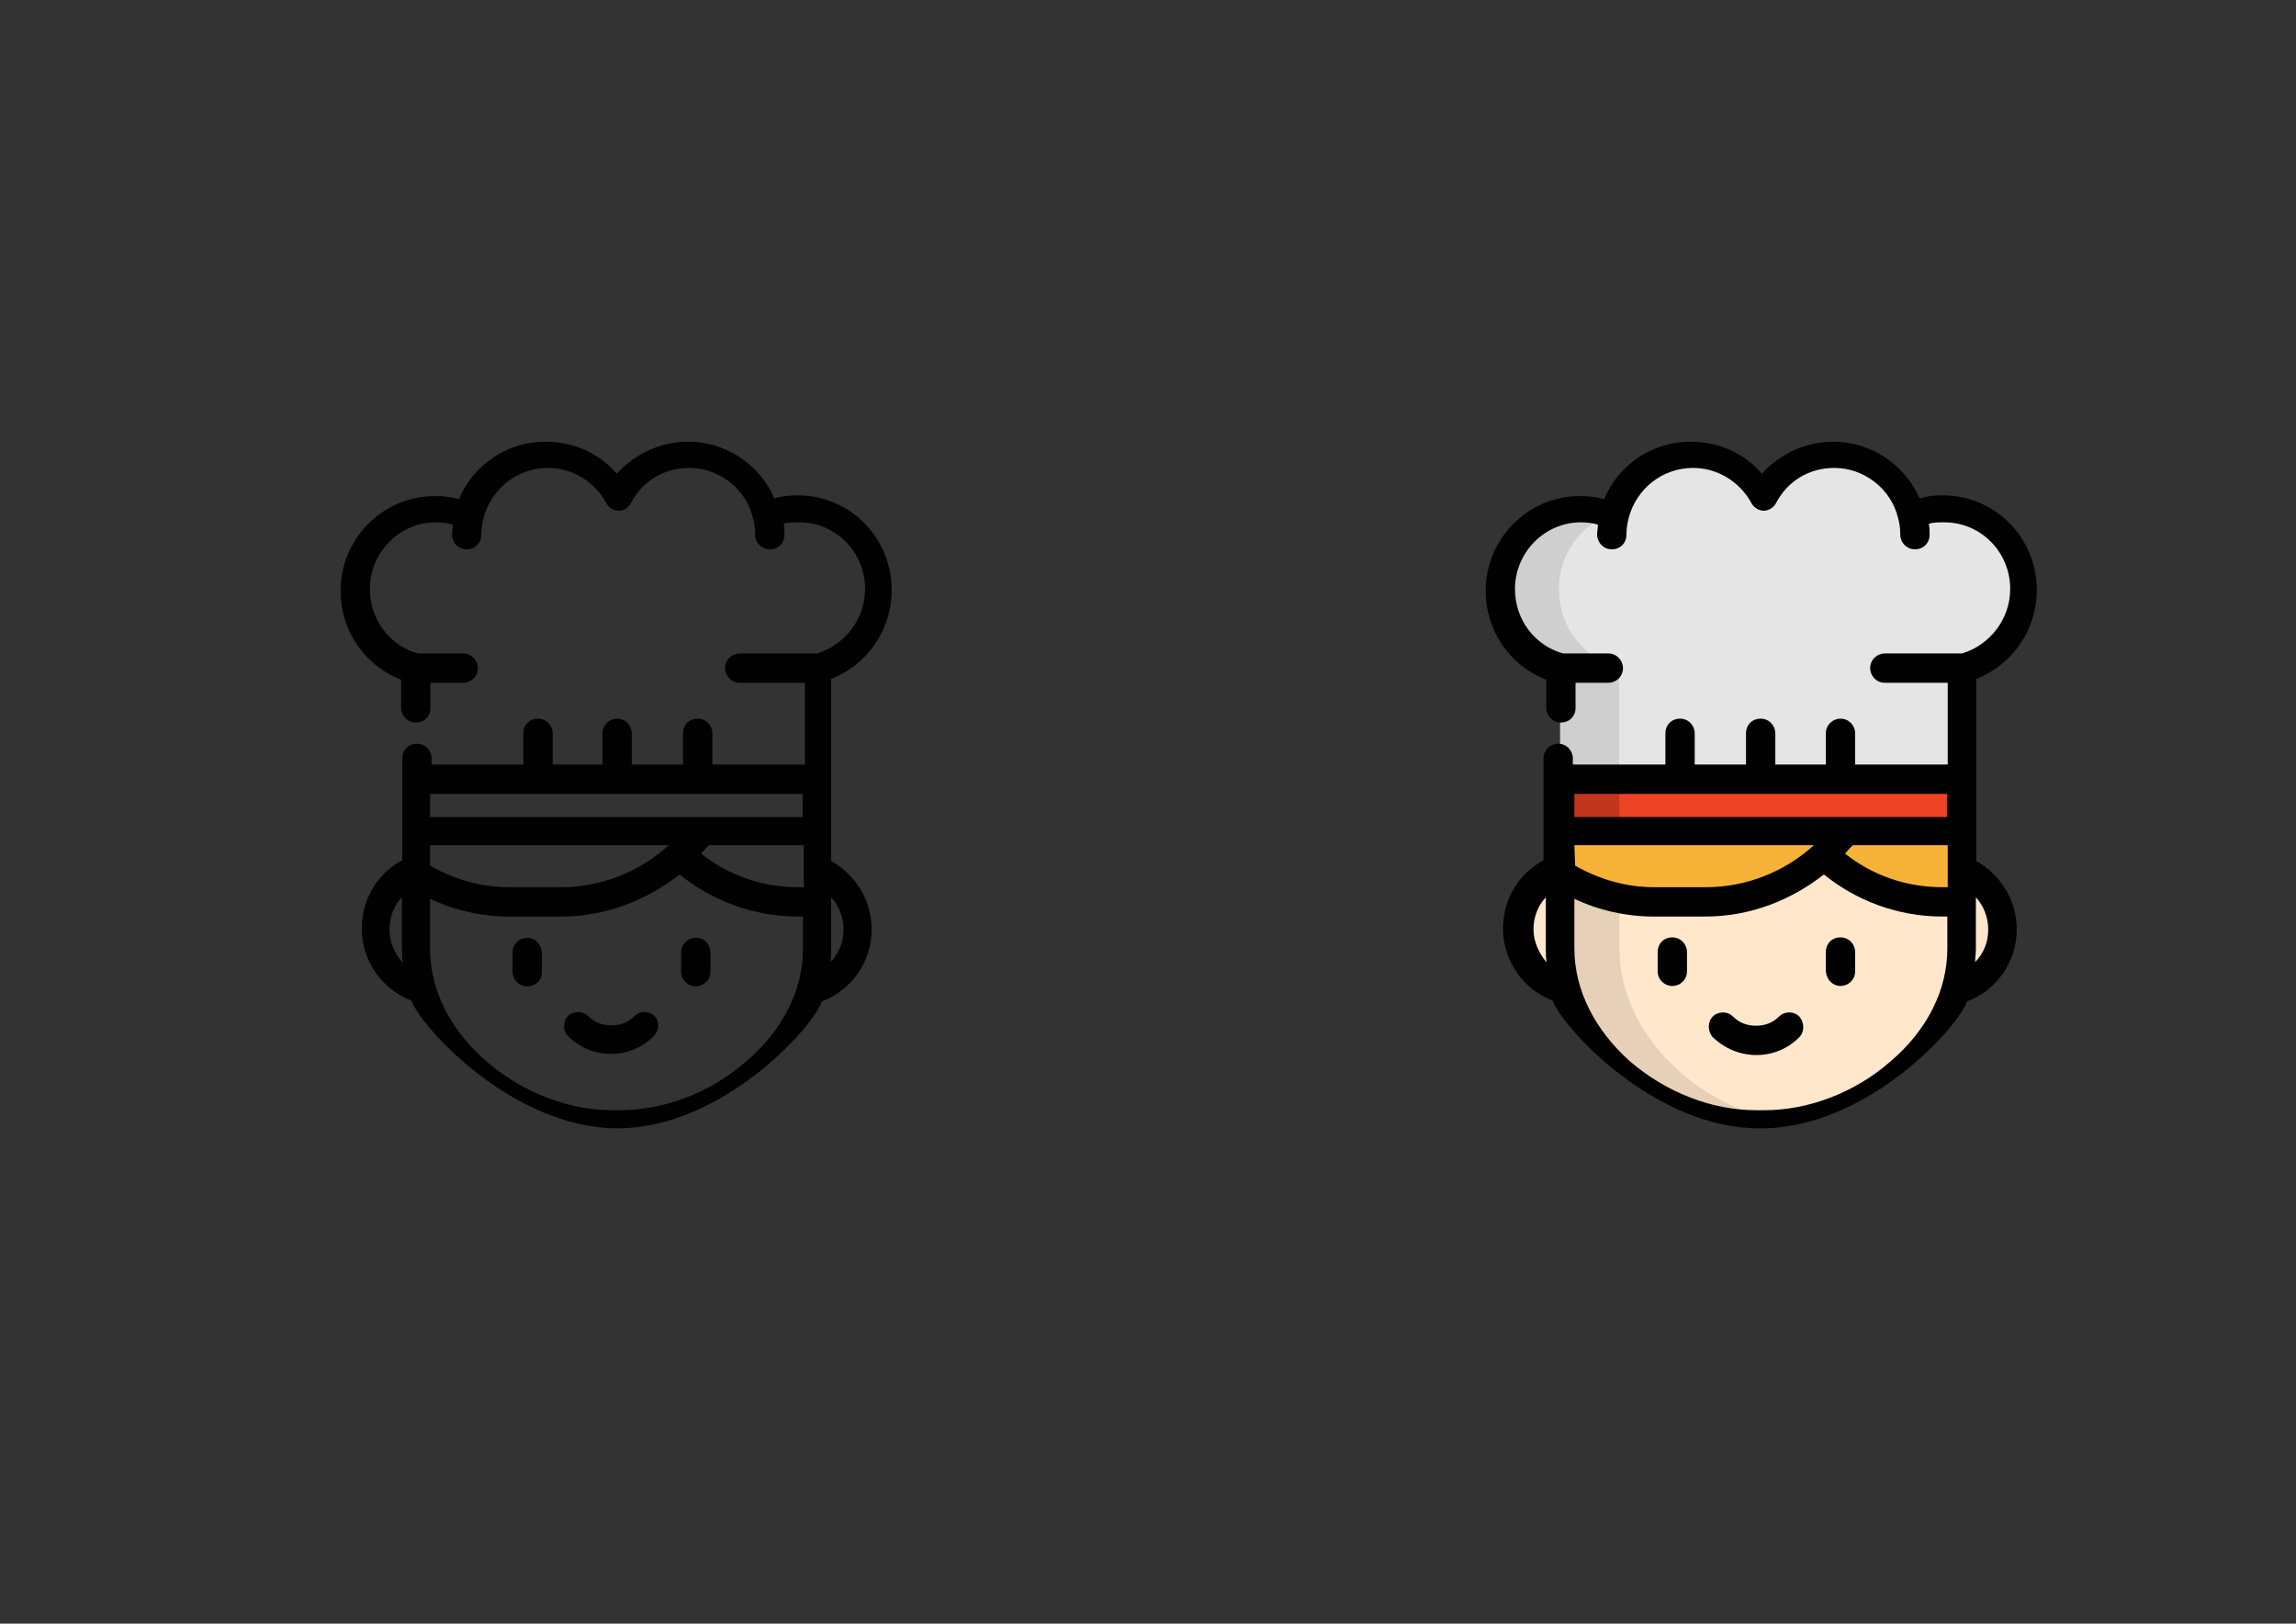 <?xml version="1.0" encoding="utf-8"?>
<!-- Generator: Adobe Illustrator 17.1.0, SVG Export Plug-In . SVG Version: 6.00 Build 0)  -->
<!DOCTYPE svg PUBLIC "-//W3C//DTD SVG 1.1//EN" "http://www.w3.org/Graphics/SVG/1.1/DTD/svg11.dtd">
<svg version="1.1" id="Layer_1" xmlns="http://www.w3.org/2000/svg" xmlns:xlink="http://www.w3.org/1999/xlink" x="0px" y="0px"
	 viewBox="0 0 595.3 420.9" enable-background="new 0 0 595.3 420.9" xml:space="preserve">
<rect x="0" y="0" width="595.3" height="420.9" fill="#333333" stroke="none"/>
<g id="Guids">
	<g>
		<g>
			<path fill="#010101" d="M136.7,243.1c-2,0-3.8,1.6-3.8,3.8v5c0,2,1.6,3.8,3.8,3.8c2.2,0,3.8-1.6,3.8-3.8v-5
				C140.3,244.7,138.7,243.1,136.7,243.1z"/>
		</g>
	</g>
	<g>
		<g>
			<path fill="#010101" d="M180.4,243.1c-2,0-3.8,1.6-3.8,3.8v5c0,2,1.6,3.8,3.8,3.8c2,0,3.8-1.6,3.8-3.8v-5
				C184.1,244.7,182.6,243.1,180.4,243.1z"/>
		</g>
	</g>
	<g>
		<g>
			<path fill="#010101" d="M169.7,263.4c-1.4-1.4-3.8-1.4-5.2,0c-1.6,1.6-3.6,2.4-6,2.4c-2.4,0-4.4-0.8-6-2.4
				c-1.4-1.4-3.8-1.4-5.2,0c-1.4,1.4-1.4,3.8,0,5.2c3,3,6.9,4.6,11.1,4.6c4.2,0,8.1-1.6,11.1-4.6C171,267.1,171,264.7,169.7,263.4z"
				/>
		</g>
	</g>
	<g>
		<ellipse fill="#FFE7CC" cx="410.1" cy="240.9" rx="16.1" ry="16.3"/>
		<ellipse fill="#FFE7CC" cx="503" cy="240.9" rx="16.1" ry="16.3"/>
	</g>
	<path fill="#FFE7CC" d="M508.6,245.9c0,25.2-26,45.6-51,45.6h-2.2c-25,0-51-20.4-51-45.6v-31.2c0-25.2,20.2-45.6,45.4-45.6h13.3
		c25,0,45.4,20.4,45.4,45.6V245.9L508.6,245.9z"/>
	<path fill="#F7B238" d="M508.6,233.8v-19c0-25.2-20.2-45.6-45.4-45.6h-4.8v19c0,25.2,20.2,45.6,45.4,45.6H508.6L508.6,233.8z"/>
	<path opacity="0.1" fill="#010101" enable-background="new    " d="M419.9,245.9v-31.2c0-24.8,19.8-45,44.2-45.6c-0.4,0-0.6,0-1,0
		h-13.3c-25,0-45.4,20.4-45.4,45.6v31.2c0,25.2,26,45.6,51,45.6h2.2c2.2,0,4.4-0.2,6.5-0.4C441.5,288,419.9,268.9,419.9,245.9z"/>
	<path fill="#F7B238" d="M487.5,188.1v-11.9c-6.9-4.6-15.3-7.1-24.4-7.1h-13.3c-25,0-45.4,20.4-45.4,45.6v11.9
		c6.9,4.6,15.3,7.1,24.4,7.1h13.3C467.3,233.8,487.5,213.3,487.5,188.1z"/>
	<path fill="#E5E5E5" d="M524.2,152.8c0-11.5-9.3-21-20.8-21c-3,0-5.6,0.6-8.1,1.6c-2.4-8.9-10.5-15.7-20-15.7
		c-7.9,0-14.9,4.6-18.5,11.1c-3.6-6.7-10.5-11.1-18.5-11.1c-9.7,0-17.9,6.7-20.2,15.9c-2.6-1.2-5.6-2-8.5-2
		c-11.5,0-20.8,9.3-20.8,21c0,9.7,6.7,18.1,15.7,20.2v42.3h104v-41.9C517.7,170.9,524.2,162.7,524.2,152.8z"/>
	<rect x="404.6" y="202" fill="#EF4325" width="104" height="13.5"/>
	<path opacity="0.1" fill="#010101" enable-background="new    " d="M404.2,152.8c0-8.9,5.4-16.5,13.1-19.4c-2.4-1-5-1.4-7.7-1.4
		c-11.5,0-20.8,9.3-20.8,21c0,9.7,6.7,18.1,15.7,20.2v42.3h15.3v-42.3C410.9,170.9,404.2,162.7,404.2,152.8z"/>
	<rect x="404.6" y="202" opacity="0.1" fill="#010101" enable-background="new    " width="15.3" height="13.5"/>
	<path fill="#010101" d="M433.6,255.6c2,0,3.8-1.6,3.8-3.8v-5c0-2-1.6-3.8-3.8-3.8s-3.8,1.6-3.8,3.8v5
		C429.8,254,431.6,255.6,433.6,255.6z"/>
	<path fill="#010101" d="M477.2,255.6c2,0,3.8-1.6,3.8-3.8v-5c0-2-1.6-3.8-3.8-3.8s-3.8,1.6-3.8,3.8v5
		C473.6,254,475.2,255.6,477.2,255.6z"/>
	<path fill="#010101" d="M455.4,273.5L455.4,273.5c4.2,0,8.1-1.6,11.1-4.6c1.4-1.4,1.4-3.8,0-5.4c-1.4-1.4-3.8-1.4-5.2,0
		c-1.6,1.6-3.6,2.4-6,2.4s-4.4-0.8-6-2.4c-1.4-1.4-3.8-1.4-5.2,0c-1.4,1.4-1.4,3.8,0,5.4C447.3,271.9,451.2,273.5,455.4,273.5z"/>
	<path fill="#010101" d="M510,259.6c7.5-2.8,12.9-10.1,12.9-18.7c0-7.7-4.4-14.3-10.5-17.7V176c9.3-3.6,15.7-12.7,15.7-23
		c0-13.7-10.9-24.6-24.4-24.6c-2,0-4,0.2-6,0.8c-3.8-8.7-12.5-14.7-22.4-14.7c-7.1,0-13.9,3.2-18.5,8.3c-4.6-5.4-11.3-8.3-18.5-8.3
		c-9.9,0-18.7,6-22.4,14.9c-2-0.6-4.2-0.8-6.3-0.8c-13.5,0-24.4,11.1-24.4,24.6c0,10.3,6.3,19.4,15.7,23v7.3c0,2,1.6,3.8,3.8,3.8
		s3.8-1.6,3.8-3.8V177h8.5c2,0,3.8-1.6,3.8-3.8c0-2-1.6-3.8-3.8-3.8h-11.7c-7.3-2-12.5-8.7-12.5-16.7c0-9.5,7.7-17.3,17.1-17.3
		c1.6,0,3,0.2,4.4,0.6c0,0.8-0.2,1.8-0.2,2.6c0,2,1.6,3.8,3.8,3.8s3.8-1.6,3.8-3.8c0-1.4,0.2-3,0.6-4.4l0,0
		c2-7.5,8.7-12.9,16.7-12.9c6.3,0,12.1,3.6,15.1,9.1c0.6,1.2,2,2,3.2,2c1.2,0,2.6-0.8,3.2-2c3-5.8,8.7-9.1,15.1-9.1
		c7.7,0,14.7,5.4,16.5,12.9l0,0c0.4,1.4,0.6,2.8,0.6,4.4c0,2,1.6,3.8,3.8,3.8s3.8-1.6,3.8-3.8c0-1,0-1.8-0.2-2.8
		c1.2-0.4,2.6-0.4,4-0.4c9.5,0,17.1,7.7,17.1,17.3c0,7.7-5.2,14.5-12.5,16.7h-20c-2,0-3.8,1.6-3.8,3.8c0,2,1.6,3.8,3.8,3.8H505v21.2
		h-24v-8.1c0-2-1.6-3.8-3.8-3.8c-2,0-3.8,1.6-3.8,3.8v8.1h-13.1v-8.1c0-2-1.6-3.8-3.8-3.8s-3.8,1.6-3.8,3.8v8.1h-13.3v-8.1
		c0-2-1.6-3.8-3.8-3.8s-3.8,1.6-3.8,3.8v8.1h-24v-1.6c0-2-1.6-3.8-3.8-3.8c-2,0-3.8,1.6-3.8,3.8v18.5v0.2v7.7
		c-6.3,3.4-10.5,9.9-10.5,17.7c0,8.5,5.4,15.9,12.9,18.7c2.4,6.9,26.4,33.1,53.4,33.1C483.6,292.9,507.6,266.5,510,259.6z
		 M512.3,245.9v-13.3c2,2.2,3.2,5.2,3.2,8.3c0,3.4-1.2,6.3-3.4,8.5C512.1,248.3,512.3,247.1,512.3,245.9z M397.6,240.9
		c0-3.2,1.2-6.2,3.2-8.3v13.3c0,1.2,0,2.4,0.2,3.6C399,247.1,397.6,244.1,397.6,240.9z M504.8,230h-1.2c-9.5,0-18.3-3.2-25.2-8.7
		c0.6-0.8,1.4-1.6,2-2.2H505V230H504.8z M408.2,205.8h96.6v6h-96.6V205.8z M408.2,219.1h62.1c-7.3,6.7-17.3,10.9-28,10.9H429
		c-7.3,0-14.3-2-20.6-5.6L408.2,219.1L408.2,219.1L408.2,219.1z M408.2,245.9V233c6.3,3,13.5,4.6,20.6,4.6h13.3
		c11.7,0,22.2-4.2,30.8-10.9c8.3,6.7,19,10.9,30.8,10.9h1.2v8.3c0,10.7-5.2,21.2-14.9,29.4c-9.1,7.9-21,12.5-32.5,12.5h-2.2
		c-11.5,0-23.2-4.6-32.5-12.5C413.5,267.1,408.2,256.6,408.2,245.9z"/>
	<path fill="#010101" d="M213.1,259.6c7.5-2.8,12.9-10.1,12.9-18.7c0-7.7-4.4-14.3-10.5-17.7V176c9.3-3.6,15.7-12.7,15.7-23
		c0-13.7-10.9-24.6-24.4-24.6c-2,0-4,0.2-6,0.8c-3.8-8.7-12.5-14.7-22.4-14.7c-7.1,0-13.9,3.2-18.5,8.3c-4.6-5.4-11.3-8.3-18.5-8.3
		c-9.9,0-18.7,6-22.4,14.9c-2-0.6-4.2-0.8-6.3-0.8c-13.5,0-24.4,11.1-24.4,24.6c0,10.3,6.3,19.4,15.7,23v7.3c0,2,1.6,3.8,3.8,3.8
		c2.2,0,3.8-1.6,3.8-3.8V177h8.5c2,0,3.8-1.6,3.8-3.8c0-2-1.6-3.8-3.8-3.8h-11.7c-7.3-2-12.5-8.7-12.5-16.7
		c0-9.5,7.7-17.3,17.1-17.3c1.6,0,3,0.2,4.4,0.6c0,0.8-0.2,1.8-0.2,2.6c0,2,1.6,3.8,3.8,3.8c2.2,0,3.8-1.6,3.8-3.8
		c0-1.4,0.2-3,0.6-4.4l0,0c2-7.5,8.7-12.9,16.7-12.9c6.3,0,12.1,3.6,15.1,9.1c0.6,1.2,2,2,3.2,2c1.4,0,2.6-0.8,3.2-2
		c3-5.8,8.7-9.1,15.1-9.1c7.7,0,14.7,5.4,16.5,12.9l0,0c0.4,1.4,0.6,2.8,0.6,4.4c0,2,1.6,3.8,3.8,3.8s3.8-1.6,3.8-3.8
		c0-1,0-1.8-0.2-2.8c1.2-0.4,2.6-0.4,4-0.4c9.5,0,17.1,7.7,17.1,17.3c0,7.7-5.2,14.5-12.5,16.7h-20c-2,0-3.8,1.6-3.8,3.8
		c0,2,1.6,3.8,3.8,3.8h16.9v21.2h-24v-8.1c0-2-1.6-3.8-3.8-3.8c-2.2,0-3.8,1.6-3.8,3.8v8.1h-13.3v-8.1c0-2-1.6-3.8-3.8-3.8
		c-2,0-3.8,1.6-3.8,3.8v8.1h-12.9v-8.1c0-2-1.6-3.8-3.8-3.8c-2.2,0-3.8,1.6-3.8,3.8v8.1h-23.8v-1.6c0-2-1.6-3.8-3.8-3.8
		c-2.2,0-3.8,1.6-3.8,3.8v18.5v0.2v7.7c-6.3,3.4-10.5,9.9-10.5,17.7c0,8.5,5.4,15.9,12.9,18.7c2.4,6.9,26.4,33.1,53.4,33.1
		S210.7,266.5,213.1,259.6z M215.5,245.9v-13.3c2,2.2,3.2,5.2,3.2,8.3c0,3.4-1.2,6.3-3.4,8.5C215.5,248.3,215.5,247.1,215.5,245.9z
		 M101,240.9c0-3.2,1.2-6.2,3.2-8.3v13.3c0,1.2,0,2.4,0.2,3.6C102.2,247.1,101,244.1,101,240.9z M208.1,230H207
		c-9.5,0-18.3-3.2-25.2-8.7c0.6-0.8,1.4-1.6,2-2.2h24.6V230H208.1z M111.5,205.8h96.6v6h-96.6V205.8z M111.5,219.1h61.9
		c-7.3,6.7-17.3,10.9-28,10.9h-13.3c-7.3,0-14.3-2-20.6-5.6L111.5,219.1L111.5,219.1L111.5,219.1z M111.5,245.9V233
		c6.3,3,13.5,4.6,20.6,4.6h13.3c11.7,0,22.2-4.2,30.8-10.9c8.3,6.7,19,10.9,30.8,10.9h1.2v8.3c0,10.7-5.2,21.2-14.9,29.4
		c-9.1,7.9-21,12.5-32.5,12.5h-2c-11.5,0-23.2-4.6-32.5-12.5C116.7,267.1,111.5,256.6,111.5,245.9z"/>
</g>
<g id="Stove" display="none">
	<g display="inline">
		<rect x="538.5" y="459.6" fill="#E6E6E5" width="22.2" height="31"/>
		<rect x="341.5" y="459.6" fill="#E6E6E5" width="22.2" height="31"/>
		<path fill="#CDCCCC" d="M538.5,459.6v16.1h22.2v-16.1H538.5z M341.5,475.7h22.2v-16.1h-22.2V475.7z"/>
		<path fill="#DD3D2A" d="M406.6,145.7c-3,0-5.6-2.6-5.6-5.6V125h-25v15.1c0,3.2-2.6,5.6-5.6,5.6c-3,0-5.6-2.6-5.6-5.6v-20.8
			c0-3.2,2.6-5.6,5.6-5.6h36.1c3,0,5.6,2.6,5.6,5.6v20.6C412.1,143.1,409.8,145.7,406.6,145.7z"/>
		<g>
			<path fill="#DD3D2A" d="M452.2,162.4h-22c-3,0-5.6-2.6-5.6-5.6c0-3.2,2.6-5.6,5.6-5.6h22c3,0,5.6,2.6,5.6,5.6
				S455.2,162.4,452.2,162.4z"/>
			<path fill="#DD3D2A" d="M347,162.4h-22c-3,0-5.6-2.6-5.6-5.6c0-3.2,2.6-5.6,5.6-5.6h22c3,0,5.6,2.6,5.6,5.6S350,162.4,347,162.4z
				"/>
		</g>
		<rect x="472.5" y="212.6" fill="#B4B4B4" width="82.3" height="13.9"/>
		<rect x="347.4" y="209.4" fill="#B4B4B4" width="82.3" height="16.9"/>
		<rect x="347.4" y="209.4" fill="#989898" width="22.2" height="16.9"/>
		<rect x="472.5" y="212.6" fill="#989898" width="22.2" height="13.9"/>
		<path fill="#E6E6E5" d="M577.4,230.6v225.2c0,4.8-3.8,8.7-8.5,8.7h-8.1h-22.2h-175h-22.2h-7.9c-4.8,0-8.5-4-8.5-8.7V230.6
			c0-4.8,3.8-8.7,8.5-8.7h14.1h82.3h42.7h82.3h14.1C573.7,221.9,577.4,225.8,577.4,230.6z"/>
		<polygon fill="#B4B4B4" points="519.1,288.7 538.5,288.7 538.5,420.5 363.7,420.5 363.7,288.7 459,288.7 		"/>
		<path fill="#B4B4B4" d="M459,271.7h-94.3c-7.9,0-14.3-6.5-14.3-14.7c0-4,1.6-7.5,4.2-10.3c2.8-2.8,6.3-4.4,10.1-4.4h4.2
			c3,0,5.6,2.6,5.6,5.6s-2.6,5.6-5.6,5.6h-4.2c-0.8,0-1.6,0.4-2.4,1c-0.6,0.6-1,1.4-1,2.4c0,1.8,1.4,3.4,3.2,3.4h94.3
			c3,0,5.6,2.6,5.6,5.6S461.9,271.7,459,271.7z"/>
		<path fill="#B4B4B4" d="M537.3,271.7h-18.3c-3,0-5.6-2.6-5.6-5.6c0-3,2.6-5.6,5.6-5.6h18.3c0.8,0,1.6-0.4,2.4-1
			c0.6-0.6,1-1.4,1-2.4c0-1.8-1.4-3.4-3.2-3.4h-4.2c-3,0-5.6-2.6-5.6-5.6s2.6-5.6,5.6-5.6h4.2c7.9,0,14.3,6.5,14.3,14.7
			c0,4-1.6,7.5-4.2,10.3C544.9,270.1,541.3,271.7,537.3,271.7z"/>
		<rect x="389.5" y="315.3" fill="#989898" width="69.4" height="11.3"/>
		<rect x="389.5" y="348.9" fill="#989898" width="123" height="11.3"/>
		<rect x="389.5" y="382.6" fill="#989898" width="123" height="11.3"/>
		<rect x="459" y="255.8" fill="#F7B238" width="60.1" height="80"/>
		<rect x="459" y="255.8" fill="#E6A12F" width="60.1" height="10.9"/>
		<path fill="#EF4326" d="M437.9,134.4v69.1c0,5-4,9.1-8.9,9.1h-80.8c-5,0-8.9-4-8.9-9.1v-69.1H437.9z"/>
		<path fill="#DD3D2A" d="M365.3,134.4v78.2h-17.1c-5,0-8.9-4-8.9-9.1v-69.1H365.3z"/>
	</g>
	<g display="inline">
		<g>
			<g>
				<path fill="#010101" d="M274.4,222.5h-16.3v-10.7c0-3-2.4-5.4-5.4-5.4h-78.2c-3,0-5.4,2.4-5.4,5.4v10.7h-30v-5.4h2.4
					c3,0,5.4-2.4,5.4-5.4v-53h15.7c3,0,5.4-2.4,5.4-5.4c0-3-2.4-5.4-5.4-5.4H147v-9.7c0-3-2.4-5.4-5.4-5.4h-24.4v-13.9
					c0-3-2.4-5.4-5.4-5.4H77.8c-3,0-5.4,2.4-5.4,5.4v14.1H48c-3,0-5.4,2.4-5.4,5.4v9.7H27c-3,0-5.4,2.4-5.4,5.4c0,3,2.4,5.4,5.4,5.4
					h15.7v53.2c0,3,2.4,5.4,5.4,5.4h2.4v5.4H34.1c-3,0-5.4,2.4-5.4,5.4v228.4c0,3,2.4,5.4,5.4,5.4h10.5v23.8c0,3,2.4,5.4,5.4,5.4h21
					c3,0,5.4-2.4,5.4-5.4V462h155.8v23.8c0,3,2.4,5.4,5.4,5.4h21c3,0,5.4-2.4,5.4-5.4V462h10.5c3,0,5.4-2.4,5.4-5.4V227.8
					C279.8,224.9,277.4,222.5,274.4,222.5z M179.8,217.3h67.9v5.4h-67.9V217.3z M82.9,124.3h23.8v8.9H82.9V124.3z M53.4,143.9h83.1
					v62.9H53.4V143.9z M128.8,217.3v5.4H60.9v-5.4H128.8z M65.9,480H55.4v-18.7h10.5V480z M253.4,480h-10.5v-18.7h10.5V480z
					 M269.3,450.9H39.5V233.2h229.8V450.9z"/>
				<path fill="#010101" d="M72.2,274.7h84.3v10.9H71.2c-3,0-5.4,2.4-5.4,5.4v123.8c0,3,2.4,5.4,5.4,5.4h166.5c3,0,5.4-2.4,5.4-5.4
					v-124c0-3-2.4-5.4-5.4-5.4h-13.5v-10.9h12.1c3.6,0,7.1-1.4,9.7-4c2.6-2.6,4-6,4-9.7c0-7.5-6.2-13.7-13.7-13.7h-4
					c-3,0-5.4,2.4-5.4,5.4c0,3,2.4,5.4,5.4,5.4h4c1.8,0,3.2,1.4,3.2,3.2c0,0.8-0.4,1.6-1,2.2c-0.6,0.6-1.4,1-2.2,1h-12.1V260
					c0-3-2.4-5.4-5.4-5.4h-57.1c-3,0-5.4,2.4-5.4,5.4v4.2H72.2c-1.8,0-3.2-1.4-3.2-3.2c0-0.8,0.4-1.6,1-2.2c0.6-0.6,1.4-1,2.2-1h4
					c3,0,5.4-2.4,5.4-5.4c0-3-2.4-5.4-5.4-5.4h-4c-3.6,0-7.1,1.4-9.7,4c-2.6,2.6-4,6-4,9.7C58.5,268.5,64.7,274.7,72.2,274.7z
					 M167.1,265.1h46.6v64.5h-46.6V265.1z M161.7,340.3h57.1c3,0,5.4-2.4,5.4-5.4v-38.9h7.9v113.3H76.4V296.1h80.2v19.6H95.8
					c-3,0-5.4,2.4-5.4,5.4c0,3,2.4,5.4,5.4,5.4h60.7v8.7C156.6,338,158.9,340.3,161.7,340.3z"/>
				<path fill="#010101" d="M90.5,352.6c0,3,2.4,5.4,5.4,5.4h117.1c3,0,5.4-2.4,5.4-5.4c0-3-2.4-5.4-5.4-5.4H95.8
					C92.9,347.3,90.5,349.7,90.5,352.6z"/>
				<path fill="#010101" d="M212.9,379H95.8c-3,0-5.4,2.4-5.4,5.4s2.4,5.4,5.4,5.4h117.1c3,0,5.4-2.4,5.4-5.4
					C218.1,381.4,215.7,379,212.9,379z"/>
			</g>
		</g>
	</g>
</g>
<g id="social" display="none">
	<rect x="374.4" y="185.8" display="inline" fill="#FFFFFF" width="50.4" height="72.2"/>
	<g display="inline">
		<path fill="#485A93" d="M429.2,178.6h-70.6c-2.4,0-4.4,2-4.4,4.4v70.6c0,2.4,2,4.4,4.4,4.4h38.1v-30.8h-10.3v-11.9h10.3v-8.9
			c0-10.3,6.3-15.9,15.5-15.9c4.4,0,8.1,0.4,9.3,0.4v10.7h-6.3c-5,0-6,2.4-6,5.8v7.7h11.9l-1.6,11.9h-10.3v30.8h20.2
			c2.4,0,4.4-2,4.4-4.4V183C433.6,180.6,431.6,178.6,429.2,178.6z"/>
	</g>
	<g display="inline">
		<path fill="#EDEDED" d="M461.5,256.8l5.6-19.8c-3.6-6.2-5.6-13.1-5.6-20c0-21.6,17.9-39.5,39.5-39.5c21.8,0,39.9,17.9,39.9,39.5
			s-18.1,39.9-39.9,39.9c-6.7,0-13.5-2.2-19.2-5.6L461.5,256.8z"/>
		<path fill="#64BE6C" d="M482.8,244.3l1.2,0.6c5.2,3.2,10.9,5.2,17.1,5.2c17.9,0,32.9-14.9,32.9-33.1s-14.9-32.5-32.9-32.5
			s-32.7,14.5-32.7,32.5c0,6.3,1.8,12.5,5.2,17.7l0.8,1.2l-3.2,11.5L482.8,244.3z"/>
		<path fill="#FFFFFF" d="M490.5,198.5l-2.6-0.2c-0.8,0-1.6,0.2-2.2,0.8c-1.2,1.2-3.4,3.2-3.8,6c-1,4.2,0.6,9.1,4.2,13.9
			c3.6,5,10.3,12.9,22.4,16.3c3.8,1.2,6.7,0.4,9.3-1.2c2-1.2,3.2-3.2,3.6-5.2l0.4-2c0.2-0.6-0.2-1.2-0.6-1.6l-8.5-4
			c-0.6-0.2-1.2-0.2-1.6,0.4l-3.4,4.4c-0.2,0.2-0.6,0.4-1.2,0.2c-2.4-0.8-10.1-4.2-14.3-12.3c-0.2-0.4-0.2-0.8,0.2-1.2l3.4-3.8
			c0.2-0.4,0.4-1,0.2-1.4l-4-8.9C491.5,199.1,491.1,198.5,490.5,198.5"/>
	</g>
	<g transform="translate(2 1)" display="inline">
		<g>
			<g>
				<path fill="#010101" d="M199.2,176.4c-21.6,0-39.3,17.7-39.3,39.1c0,6.7,1.8,13.5,5.2,19.4l-5.8,20.8l21.2-5.6
					c6.2,3.4,12.7,5.2,18.7,5.2c21.4,0,39.5-18.1,39.5-39.7S221,176.4,199.2,176.4z M199.2,252.6c-5.8,0-11.9-1.8-17.9-5.2l-0.6-0.2
					l-17.7,5l5-17.5l-0.2-0.6c-3.4-5.8-5.2-12.1-5.2-18.5c0-20,16.5-36.5,36.7-36.5c20.4,0,36.9,16.5,36.9,36.5
					S219.2,252.6,199.2,252.6z"/>
				<path fill="#010101" d="M199.2,183c-17.9,0-32.5,14.7-32.5,32.7c0,6.3,1.8,12.5,5.2,17.9l0.6,0.6l-3.8,12.5l12.9-3.4l0.6,0.4
					c5.4,3.4,11.3,5,17.1,5c18.1,0,32.9-14.9,32.9-33.1C232.3,197.7,217.5,183,199.2,183z M199.2,246.3c-5.2,0-10.7-1.8-15.7-4.8
					l-1.6-1l-9.5,2.4l2.6-9.1l-1-1.8c-3.2-5-4.8-10.5-4.8-16.3c0-16.5,13.5-30,30.2-30s30.4,13.5,30.4,30
					C229.6,232.4,216.1,246.1,199.2,246.3z"/>
				<path fill="#010101" d="M219,222.9l-8.3-3.8c-1.2-0.6-2.4-0.2-3.2,0.8l-3.2,4.2c-2.4-1-8.9-3.8-12.7-10.9l3-3.4
					c0.6-0.8,0.8-1.8,0.4-2.8l-3.6-8.3c-0.4-1-1.2-1.6-2.2-1.6l-2.6-0.2c-1,0-2.2,0.2-3,1c-1.2,1-3.4,3.4-4.2,6.3
					c-1,4.4,0.6,9.5,4.2,14.5c2.2,3.2,9.1,12.5,22.2,16.1c1.4,0.4,2.6,0.6,3.8,0.6c2.2,0,4.4-0.6,6.2-1.8c2.2-1.4,3.6-3.6,4.2-6
					l0.4-1.8C220.6,224.6,220,223.5,219,222.9z M217.3,227c-0.4,1.8-1.4,3.4-3,4.2c-2.2,1.4-5,1.8-7.7,1
					c-12.3-3.4-18.7-12.3-20.8-15.1c-3.2-4.4-4.6-8.7-3.8-12.3c0.6-2.4,2.2-4.2,3.4-5c0.2-0.2,0.6-0.4,1-0.4l2.6,0.2l3.6,8.3
					l-3.2,3.6c-0.6,0.6-0.6,1.8-0.2,2.6c4.4,8.3,12.3,11.7,14.7,12.5c1,0.2,1.8,0,2.6-0.8l3.2-4.2l8.3,3.8L217.3,227z"/>
			</g>
		</g>
	</g>
	<g transform="translate(1 1)" display="inline">
		<g>
			<path fill="#010101" d="M130.4,178.4H64.3c-3.8,0-6.5,3-6.5,6.5V251c0,3.8,3,6.5,6.5,6.5h30.4h15.9h19.8c3.8,0,6.5-3,6.5-6.5
				v-65.9C136.9,181.4,134.1,178.4,130.4,178.4z M97.2,255.2v-26.4H86.7v-10.5h10.5V209c0-7.5,5.8-13.9,13.3-14.5h11.9V205h-10.5
				c-2.2,0-4,1.8-4,4v9.3h13.3v10.5h-13.3v26.4H97.2L97.2,255.2z M134.3,251.2c0,2.2-1.8,4-4,4h-19.8v-23.8h13.3v-15.9h-13.3V209
				c0-0.8,0.6-1.4,1.4-1.4h13.3v-15.9h-14.7c-8.9,0.8-15.7,8.3-15.7,17.3v6.5H84.3v15.9h10.5v23.8H64.3c-2.2,0-4-1.8-4-4v-66.1
				c0-2.2,1.8-4,4-4h66.1c2.2,0,4,1.8,4,4V251.2L134.3,251.2z"/>
		</g>
	</g>
	<rect x="98.2" y="252.6" display="inline" fill="#FFFFFF" width="10.7" height="7.7"/>
	<g display="inline">
		
			<linearGradient id="SVGID_1_" gradientUnits="userSpaceOnUse" x1="556.096" y1="434.742" x2="556.096" y2="543.772" gradientTransform="matrix(0.72 0 0 -0.72 100.477 665.014)">
			<stop  offset="0" style="stop-color:#E19C3E"/>
			<stop  offset="0.3" style="stop-color:#C74D4E"/>
			<stop  offset="0.6" style="stop-color:#C31C76"/>
			<stop  offset="1" style="stop-color:#6A479C"/>
		</linearGradient>
		<path fill="url(#SVGID_1_)" d="M517.1,272.7H485c-13.1,0-23.6,10.5-23.6,23.6v32.1c0,13.1,10.5,23.6,23.6,23.6h32.1
			c13.1,0,23.6-10.5,23.6-23.6v-32.1C540.7,283.4,530.2,272.7,517.1,272.7z M532.8,328.4c0,8.7-6.9,15.7-15.7,15.7H485
			c-8.7,0-15.7-6.9-15.7-15.7v-32.1c0-8.7,6.9-15.7,15.7-15.7h32.1c8.7,0,15.7,6.9,15.7,15.7V328.4L532.8,328.4z"/>
		
			<linearGradient id="SVGID_2_" gradientUnits="userSpaceOnUse" x1="556.096" y1="434.742" x2="556.096" y2="543.772" gradientTransform="matrix(0.72 0 0 -0.72 100.477 665.014)">
			<stop  offset="0" style="stop-color:#E19C3E"/>
			<stop  offset="0.3" style="stop-color:#C74D4E"/>
			<stop  offset="0.6" style="stop-color:#C31C76"/>
			<stop  offset="1" style="stop-color:#6A479C"/>
		</linearGradient>
		<path fill="url(#SVGID_2_)" d="M501,291.9c-11.3,0-20.4,9.1-20.4,20.4c0,11.3,9.1,20.4,20.4,20.4c11.3,0,20.4-9.1,20.4-20.4
			S512.3,291.9,501,291.9z M501,325.1c-6.9,0-12.5-5.6-12.5-12.5c0-6.9,5.6-12.5,12.5-12.5c6.9,0,12.5,5.6,12.5,12.5
			C513.5,319.3,508,325.1,501,325.1z"/>
		
			<linearGradient id="SVGID_3_" gradientUnits="userSpaceOnUse" x1="584.746" y1="434.742" x2="584.746" y2="543.772" gradientTransform="matrix(0.72 0 0 -0.72 100.477 665.014)">
			<stop  offset="0" style="stop-color:#E19C3E"/>
			<stop  offset="0.3" style="stop-color:#C74D4E"/>
			<stop  offset="0.6" style="stop-color:#C31C76"/>
			<stop  offset="1" style="stop-color:#6A479C"/>
		</linearGradient>
		<circle fill="url(#SVGID_3_)" cx="521.7" cy="292.1" r="5"/>
	</g>
	<g display="inline">
		<path stroke="#FFFFFF" stroke-width="2" stroke-miterlimit="10" d="M217.5,272.7h-32.1c-13.1,0-23.6,10.5-23.6,23.6v32.1
			c0,13.1,10.5,23.6,23.6,23.6h32.1c13.1,0,23.6-10.5,23.6-23.6v-32.1C241.1,283.4,230.6,272.7,217.5,272.7z M233.2,328.4
			c0,8.7-6.9,15.7-15.7,15.7h-32.1c-8.7,0-15.7-6.9-15.7-15.7v-32.1c0-8.7,6.9-15.7,15.7-15.7h32.1c8.7,0,15.7,6.9,15.7,15.7
			L233.2,328.4L233.2,328.4z"/>
		<path stroke="#FFFFFF" stroke-width="2" stroke-miterlimit="10" d="M201.4,291.9c-11.3,0-20.4,9.1-20.4,20.4
			c0,11.3,9.1,20.4,20.4,20.4s20.4-9.1,20.4-20.4S212.7,291.9,201.4,291.9z M201.4,325.1c-6.9,0-12.5-5.6-12.5-12.5
			c0-6.9,5.6-12.5,12.5-12.5s12.5,5.6,12.5,12.5C213.9,319.3,208.3,325.1,201.4,325.1z"/>
		<circle cx="222" cy="292.1" r="5"/>
	</g>
	<path display="inline" fill="#6EBAE7" d="M407.6,282.4c-9.1,0.2-16.5,8.1-16.5,17.3v2.2c-16.5-3-24.6-7.3-33.5-16.7
		c-5.4,10.3,0.6,19,6.9,23.6c-4.4,0-7.9-0.6-10.7-3c-0.2-0.2-0.6,0-0.4,0.2c2.4,8.7,10.5,14.9,16.7,16.7c-5.8,0-9.5,0.8-13.5-1.6
		c-0.2-0.2-0.6,0-0.4,0.2c3,8.5,9.1,11.1,18.1,11.1c-4.4,3.4-10.5,6.7-21.8,6.9c-0.4,0-0.8,0.6-0.2,0.8c4.2,3.6,14.5,6.2,29,6.2
		c23.8,0,43.3-21.2,43.3-47.4v-1.4c3.8-1.4,6-4.8,6.9-8.1c0-0.2-0.2-0.2-0.2-0.2l-7.9,2.8c-0.2,0-0.2-0.2-0.2-0.4
		c3.4-2.6,6-6,6.9-9.1l-0.2-0.2c-3.8,1.6-7.3,3-10.1,4c-0.4,0.2-1,0.2-1.4-0.2C416.5,285.2,411.1,282.4,407.6,282.4"/>
	<g display="inline">
		<g>
			<path fill="#010101" d="M133.5,289.3c-0.4-0.4-1-0.6-1.6-0.4l-2.8,1c1.6-2,2.8-4,3.4-5.8c0.2-0.6,0.2-1.2-0.2-1.6
				c-0.4-0.4-1-0.6-1.6-0.2c-3.8,1.6-6.9,3-9.7,3.8c0,0.2-0.2,0-0.2,0c-2.2-1.2-7.3-4-11.1-4c-9.5,0.2-17.3,8.1-17.3,18.1v0.6
				c-14.1-2.8-21.6-6.7-30-15.5l-1.4-1.4l-0.8,1.6c-4.6,8.7-1.4,16.7,4,22c-2.4-0.4-4-1.2-5.6-2.4c-0.6-0.4-1.2-0.6-2-0.2
				c-0.6,0.2-0.8,1-0.6,1.8c2,6.3,6.5,11.5,11.7,14.5c-2.4,0-4.4-0.2-6.5-1.6c-0.6-0.2-1.4-0.2-2,0.2c-0.6,0.4-0.8,1-0.6,1.8
				c2.4,6.9,7.1,10.5,14.7,11.5c-4,2.4-8.9,4.2-17.1,4.4c-0.8,0-1.4,0.6-1.8,1.2c-0.2,0.8,0,1.4,0.6,2c4.8,4,15.7,6.2,29,6.2
				c23.6,0,43.1-21.2,43.1-47.2v-0.4c3-1.4,5.4-4.4,6.5-8.1C134.1,290.3,133.9,289.7,133.5,289.3z M125.4,297.1l-0.8,0.2v2.4
				c0,24.6-18.3,44.4-40.5,44.4c-12.3,0-20.4-2-25-4.2c9.3-0.6,14.7-3.6,18.9-6.9l3.4-2.4h-4c-7.7,0-12.3-2.2-15.1-7.3
				c2.4,0.8,5,0.8,7.7,0.6c1-0.2,2.2-0.2,3.2-0.2l0.4-2.8c-5.2-1.4-11.1-6.2-14.1-12.3c2.8,1.2,5.8,1.4,8.3,1.4H72l-3.4-2.4
				c-2.8-2-11.1-9.1-7.1-19.4c8.5,8.5,16.9,12.3,31.7,15.1l1.6,0.2v-3.4c0-8.3,6.5-15.3,14.5-15.3c3.2-0.2,8.1,2.8,9.7,3.6
				c0.8,0.4,1.6,0.6,2.4,0.2c2-0.6,4.4-1.6,7.1-2.8c-1.2,2-2.8,4-5,5.8c-0.6,0.4-0.6,1.2-0.4,2c0.2,0.8,1,1,1.8,0.6l5.2-1.8
				C129.6,294.1,128,296.1,125.4,297.1z"/>
		</g>
	</g>
</g>
<g id="Layer_4">
</g>
</svg>
